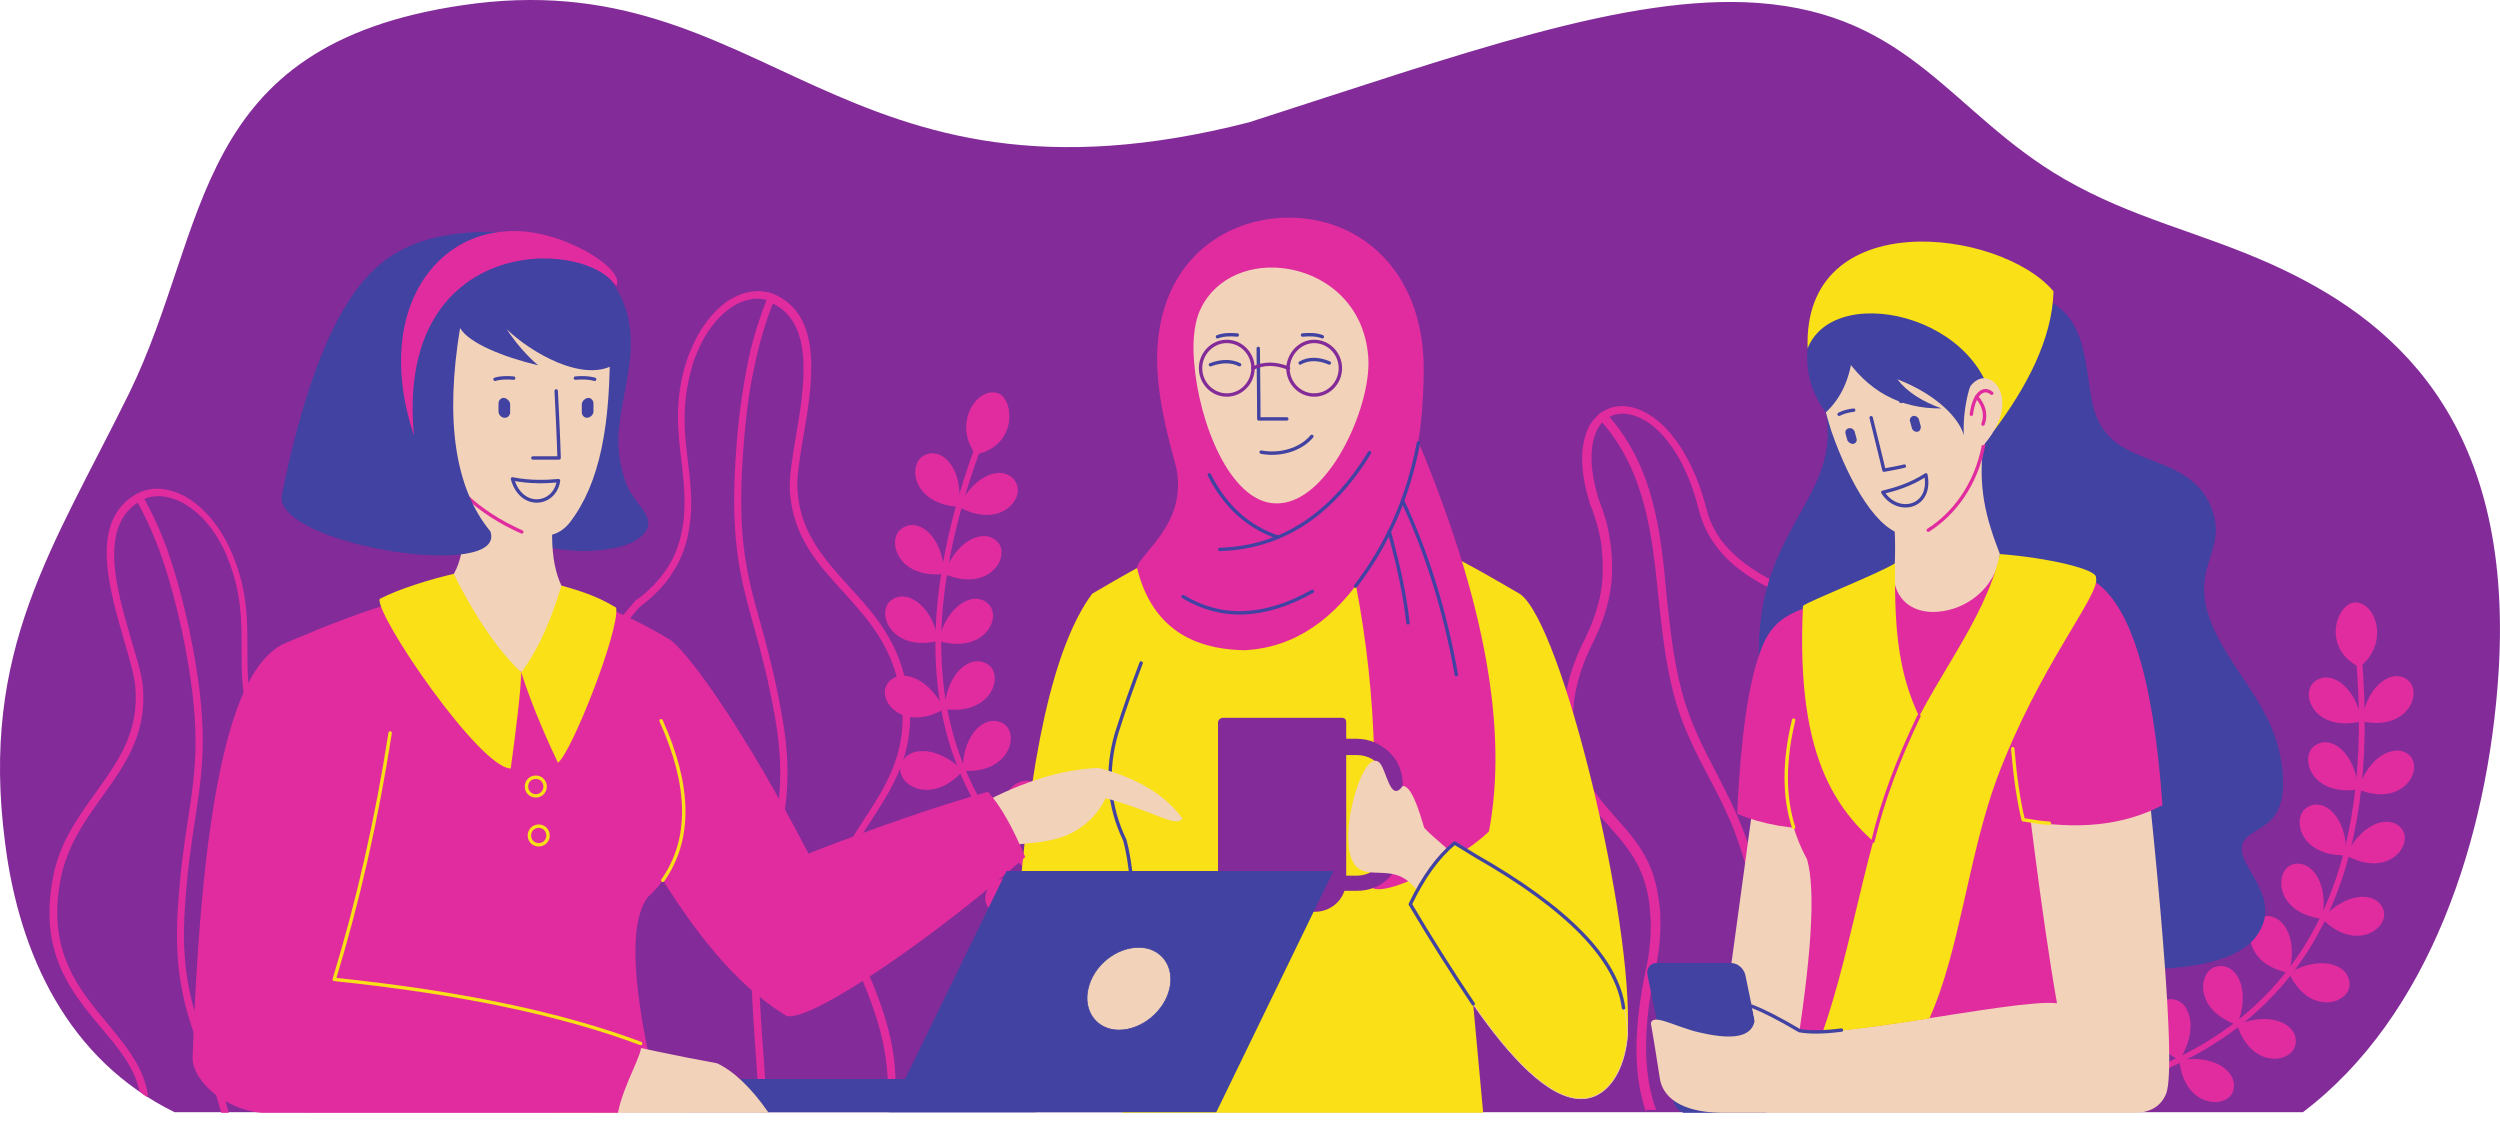 <?xml version="1.0" encoding="UTF-8"?><svg xmlns="http://www.w3.org/2000/svg" xmlns:xlink="http://www.w3.org/1999/xlink" height="192.8" preserveAspectRatio="xMidYMid meet" version="1.0" viewBox="0.0 0.0 429.1 192.8" width="429.1" zoomAndPan="magnify"><defs><clipPath id="a"><path d="M 0 0 L 429.09 0 L 429.09 191 L 0 191 Z M 0 0"/></clipPath></defs><g><g clip-path="url(#a)" id="change1_2"><path d="M 29.965 190.902 C 273.562 190.902 395.262 190.902 395.262 190.902 C 416.965 174.5 427.062 143.902 428.863 115.301 C 431.562 71.5 410.062 54.5 389.965 45.398 C 377.262 39.699 366.262 37.602 354.262 30.699 C 334.965 19.5 328.062 2.398 301.664 0.5 C 279.262 -1.102 250.762 9.301 214.363 21 C 143.664 39.102 131.762 -6.898 79.363 0.898 C 32.562 7.801 36.164 38.898 22.164 67.5 C 9.062 94.102 -3.438 111.5 0.863 144.602 C 3.262 163.801 11.664 181.902 29.965 190.902" fill="#832b99" fill-rule="evenodd"/></g><g id="change2_1"><path d="M 25.363 188.301 C 25.363 187.699 25.262 187 25.062 186.402 C 23.965 182.301 21.262 179.102 18.465 175.703 C 13.562 169.801 8.062 163.402 10.363 151.102 C 11.465 145.203 14.562 140.902 17.562 136.703 C 21.363 131.402 25.062 126.203 24.562 118.402 C 24.465 116.102 23.465 113 22.465 109.602 C 19.965 101 16.762 90 24.262 85.898 C 24.465 85.801 24.664 85.699 24.863 85.602 C 26.762 84.801 29.062 85.102 31.363 86.301 C 33.762 87.602 36.062 89.898 37.863 93.199 C 38.262 94 38.762 94.801 39.062 95.801 C 41.465 101.602 41.465 106.5 41.465 111.301 C 41.465 114.902 41.465 118.5 42.465 122.402 C 43.164 125.301 44.465 127.801 46.164 129.902 C 47.863 132 50.062 133.801 52.664 135.203 C 54.262 136.703 55.762 138.102 57.062 139.602 C 58.363 141.102 59.562 142.602 60.562 144.203 C 67.062 154 65.762 159.801 64.262 166.703 C 63.562 170.102 62.762 173.801 62.762 178.402 C 62.762 183.5 65.062 187.301 68.164 190.801 L 69.762 190.801 C 66.465 187.301 63.965 183.5 63.965 178.402 C 63.965 174 64.664 170.301 65.465 167 C 66.965 159.801 68.262 153.801 61.562 143.602 C 60.562 142 59.262 140.5 57.965 138.902 C 56.562 137.402 55.062 135.801 53.363 134.301 L 53.164 134.301 C 50.664 132.902 48.562 131.203 46.965 129.203 C 45.363 127.203 44.164 124.801 43.465 122.102 C 42.465 118.402 42.465 114.902 42.465 111.301 C 42.465 106.402 42.465 101.402 39.965 95.301 C 39.562 94.402 39.164 93.5 38.664 92.602 C 36.762 89.102 34.262 86.602 31.762 85.199 C 29.164 83.801 26.465 83.5 24.262 84.398 C 24.062 84.5 23.762 84.602 23.562 84.699 C 15.262 89.301 18.664 100.703 21.262 109.801 C 22.262 113.203 23.164 116.203 23.262 118.402 C 23.762 125.902 20.164 130.801 16.465 136 C 13.363 140.301 10.164 144.703 9.062 150.801 C 6.664 163.602 12.262 170.301 17.363 176.402 C 20.164 179.703 22.762 182.801 23.762 186.602 C 23.863 186.801 23.863 187.102 23.965 187.301 C 24.465 187.801 24.863 188.102 25.363 188.301" fill="#e12c9f" fill-rule="evenodd"/></g><g id="change2_2"><path d="M 24.465 85.102 C 24.262 84.801 23.863 84.699 23.562 84.898 C 23.262 85.102 23.164 85.5 23.363 85.801 C 25.062 88.801 26.562 92.102 27.863 95.902 C 29.164 99.699 30.262 103.801 31.262 108.402 C 34.664 124.902 33.664 131.602 32.262 140.703 C 31.562 145.102 30.863 150.102 30.465 157 C 29.863 168.301 32.262 174.703 34.762 181.5 C 35.863 184.402 37.062 187.5 37.965 191 L 39.262 191 C 38.262 187.199 37.062 184.102 35.965 181 C 33.465 174.301 31.062 168.102 31.664 157 C 32.062 150.102 32.762 145.203 33.465 140.801 C 34.863 131.5 35.965 124.801 32.465 108 C 31.465 103.402 30.363 99.199 29.062 95.402 C 27.762 91.5 26.164 88.102 24.465 85.102" fill="#e12c9f" fill-rule="evenodd"/></g><g id="change2_3"><path d="M 282.562 190.902 C 282.262 190.203 282.062 189.402 281.863 188.602 C 280.262 182.402 280.664 174.402 282.863 164.703 C 283.262 162 283.465 159.5 283.262 157.102 C 283.164 154.801 282.762 152.703 282.062 150.703 C 280.762 147 278.562 144.5 276.262 141.902 C 272.863 138.102 269.465 134.301 268.562 126.602 C 268.262 123.801 268.363 121 268.965 118.102 C 269.562 115.203 270.664 112.301 272.262 109.203 C 273.062 107.5 273.664 105.902 274.164 104.203 C 274.664 102.5 274.965 100.801 275.062 99.102 C 275.164 97 275.062 94.902 274.762 92.801 C 274.363 90.699 273.762 88.5 272.863 86.398 L 272.863 86.301 C 271.965 83.398 271.562 80.898 271.562 78.801 C 271.562 76.398 272.062 74.398 272.863 73 C 273.762 71.5 274.965 70.5 276.465 70 C 277.062 69.801 277.664 69.699 278.363 69.699 C 281.062 69.699 284.262 71.301 287.062 74.801 C 289.363 77.699 291.465 81.801 292.863 87.199 C 293.465 89.801 294.762 92.199 296.762 94.301 C 298.762 96.402 301.465 98.301 304.863 100 C 307.863 101.203 310.363 102.801 312.562 104.801 C 314.762 106.902 316.562 109.301 318.062 112.301 L 318.164 112.5 C 311.062 138.602 304.062 164.703 296.965 190.703 L 295.465 190.703 L 316.562 112.602 C 315.262 109.902 313.562 107.703 311.562 105.801 C 309.465 103.902 307.062 102.301 304.262 101.203 C 300.762 99.5 297.863 97.5 295.762 95.199 C 293.664 92.902 292.262 90.301 291.562 87.398 C 290.262 82.199 288.262 78.199 286.062 75.5 C 283.562 72.398 280.762 71 278.465 71 C 277.965 71 277.465 71.102 277.062 71.199 C 275.965 71.602 274.965 72.301 274.262 73.5 C 273.562 74.801 273.164 76.5 273.164 78.602 C 273.164 80.602 273.562 82.898 274.363 85.602 C 275.262 87.898 275.965 90.102 276.262 92.301 C 276.664 94.5 276.762 96.699 276.664 98.902 C 276.562 100.703 276.262 102.5 275.762 104.301 C 275.262 106.102 274.562 107.801 273.762 109.602 C 272.262 112.5 271.164 115.301 270.562 118.102 C 269.965 120.801 269.863 123.5 270.164 126.102 C 271.062 133.402 274.363 137 277.562 140.602 C 279.965 143.301 282.262 145.902 283.664 149.902 C 284.363 152 284.762 154.203 284.965 156.703 C 285.062 159.102 284.965 161.801 284.465 164.602 L 284.465 164.703 C 282.262 174.203 281.965 182 283.465 187.902 C 283.664 188.801 283.965 189.699 284.262 190.5 L 282.562 190.5 L 282.562 190.902" fill="#e12c9f" fill-rule="evenodd"/></g><g id="change2_4"><path d="M 275.762 71 C 275.465 70.699 274.965 70.699 274.664 70.898 C 274.363 71.199 274.363 71.699 274.562 72 C 282.363 80.602 283.562 91.602 284.664 102.602 C 285.262 108.203 285.863 113.703 287.262 119.102 C 288.664 124.5 290.965 129 293.363 133.5 C 295.363 137.301 297.363 141.203 298.762 145.703 C 300.164 150 301.262 154.402 301.965 159.102 C 302.262 161.301 302.562 163.5 302.762 165.801 L 303.863 161.602 C 303.762 160.703 303.664 159.801 303.465 158.902 C 302.762 154.203 301.664 149.602 300.164 145.203 C 298.664 140.602 296.664 136.703 294.664 132.801 C 292.363 128.402 290.062 124 288.664 118.703 C 287.262 113.402 286.664 107.902 286.062 102.402 C 285.062 91.102 283.863 80 275.762 71" fill="#e12c9f" fill-rule="evenodd"/></g><g id="change2_5"><path d="M 152.164 190.902 C 152.262 190 152.363 189 152.363 188.102 C 152.762 179.102 149.465 171.602 146.762 165.203 C 144.562 160.102 142.664 155.703 143.164 151.801 C 143.762 147.602 146.062 144.102 148.465 140.402 C 152.664 134 157.262 126.902 153.562 115 C 151.762 109.301 148.164 105.402 144.762 101.602 C 140.363 96.801 136.062 92.102 135.562 84.199 C 135.465 81.898 135.965 78.699 136.562 75.199 C 138.062 66.5 139.863 55.602 132.664 52.102 C 131.465 55.102 130.465 58.398 129.664 62.102 C 128.762 66 128.164 70.199 127.762 74.898 C 126.262 91.699 128.062 98.199 130.562 107.102 C 131.762 111.402 133.062 116.301 134.262 123.102 C 136.262 134.301 134.562 140.902 132.863 147.902 C 131.762 152.203 130.664 156.703 130.363 162.5 C 130.062 167.102 130.465 172.703 130.863 178.602 C 131.164 182.602 131.465 186.801 131.562 190.902 L 130.262 190.902 C 130.164 186.801 129.863 182.699 129.562 178.703 C 129.164 172.703 128.762 167.102 129.062 162.402 C 129.465 156.5 130.562 151.902 131.664 147.602 C 133.363 140.703 134.965 134.203 133.062 123.301 C 131.863 116.5 130.562 111.703 129.363 107.402 C 126.863 98.402 125.062 91.801 126.562 74.699 C 126.965 70 127.664 65.699 128.465 61.699 C 129.262 58 130.363 54.602 131.562 51.5 C 129.562 50.898 127.262 51.5 125.164 53 C 122.965 54.602 120.965 57.199 119.562 60.699 C 119.262 61.5 118.863 62.398 118.664 63.398 C 116.965 69.5 117.465 74.398 118.062 79.102 C 118.465 82.699 118.965 86.199 118.363 90.199 C 117.965 93.102 117.062 95.801 115.562 98.102 C 114.164 100.402 112.164 102.402 109.762 104.203 C 108.363 105.801 107.062 107.5 105.863 109.102 C 104.762 110.703 103.762 112.402 102.863 114 C 97.562 124.402 99.562 130.102 101.863 136.801 C 102.965 140.102 104.262 143.703 104.762 148.203 C 105.562 155.602 101.363 160.801 96.863 166.301 C 94.965 168.602 93.062 170.902 91.562 173.5 L 107.465 190.703 L 105.863 190.703 L 90.164 173.602 L 90.363 173.203 C 91.965 170.402 94.062 167.902 96.062 165.5 C 100.363 160.203 104.465 155.203 103.664 148.301 C 103.164 143.902 101.965 140.402 100.863 137.102 C 98.465 130.203 96.465 124.301 101.965 113.402 C 102.863 111.703 103.863 110 104.965 108.301 C 106.164 106.602 107.465 104.902 108.965 103.203 L 108.965 103.102 L 109.062 103.102 C 111.363 101.5 113.262 99.5 114.664 97.301 C 116.062 95.102 116.863 92.602 117.262 89.898 C 117.762 86.102 117.363 82.602 116.965 79.102 C 116.363 74.199 115.762 69.199 117.562 62.898 C 117.863 61.898 118.164 61 118.562 60.102 C 120.062 56.398 122.262 53.602 124.562 51.898 C 126.965 50.199 129.562 49.602 131.965 50.199 C 132.164 50.199 132.262 50.301 132.465 50.398 C 132.562 50.398 132.664 50.398 132.664 50.398 C 132.762 50.398 132.762 50.5 132.863 50.5 C 141.363 54.199 139.465 65.801 137.863 75.102 C 137.262 78.602 136.762 81.699 136.863 83.898 C 137.262 91.402 141.465 95.902 145.664 100.602 C 149.262 104.5 152.863 108.5 154.762 114.402 C 158.664 126.902 153.863 134.102 149.562 140.801 C 147.164 144.402 144.965 147.801 144.465 151.703 C 143.965 155.301 145.863 159.5 147.965 164.5 C 150.762 171 154.164 178.703 153.664 187.902 C 153.664 188.801 153.562 189.801 153.465 190.703 L 152.164 190.703 L 152.164 190.902" fill="#e12c9f" fill-rule="evenodd"/></g><g id="change2_6"><path d="M 404.363 112.602 C 405.965 131 403.863 146.102 397.965 158 C 392.062 169.801 382.465 178.301 369.062 183.602 L 369.465 184.5 C 383.062 179.102 392.863 170.402 398.863 158.402 C 404.863 146.402 406.965 131.102 405.363 112.5 L 404.363 112.602" fill="#e12c9f" fill-rule="evenodd"/></g><g id="change2_7"><path d="M 374.062 182 C 377.562 176.5 375.863 171.301 372.363 171.5 C 369.164 171.602 366.965 178.102 374.062 182" fill="#e12c9f" fill-rule="evenodd"/></g><g id="change2_8"><path d="M 383.965 175.902 C 386.465 169.902 383.863 165.102 380.465 165.902 C 377.363 166.5 376.363 173.301 383.965 175.902" fill="#e12c9f" fill-rule="evenodd"/></g><g id="change2_9"><path d="M 392.863 167 C 394.664 160.703 391.465 156.301 388.164 157.402 C 385.164 158.602 384.965 165.402 392.863 167" fill="#e12c9f" fill-rule="evenodd"/></g><g id="change2_10"><path d="M 398.562 157.703 C 399.863 151.301 396.363 147.102 393.164 148.5 C 390.363 149.902 390.664 156.703 398.562 157.703" fill="#e12c9f" fill-rule="evenodd"/></g><g id="change2_11"><path d="M 402.664 146.801 C 402.965 140.301 398.863 136.703 395.965 138.602 C 393.262 140.301 394.664 147 402.664 146.801" fill="#e12c9f" fill-rule="evenodd"/></g><g id="change2_12"><path d="M 404.762 135.5 C 404.262 129 399.863 125.902 397.164 128.102 C 394.664 130.102 396.762 136.703 404.762 135.5" fill="#e12c9f" fill-rule="evenodd"/></g><g id="change2_13"><path d="M 405.363 123.801 C 404.262 117.402 399.562 114.703 397.062 117.203 C 394.762 119.5 397.562 125.703 405.363 123.801" fill="#e12c9f" fill-rule="evenodd"/></g><g id="change2_14"><path d="M 404.965 114.5 C 410.062 110.602 407.965 103.703 404.465 103.402 C 401.262 103.102 398.164 111.102 404.965 114.5" fill="#e12c9f" fill-rule="evenodd"/></g><g id="change2_15"><path d="M 405.363 123.801 C 406.262 117.301 410.965 114.5 413.465 116.902 C 415.762 119.102 413.164 125.5 405.363 123.801" fill="#e12c9f" fill-rule="evenodd"/></g><g id="change2_16"><path d="M 404.762 135.5 C 406.664 129.301 411.762 127.301 413.863 130 C 415.762 132.602 412.164 138.5 404.762 135.5" fill="#e12c9f" fill-rule="evenodd"/></g><g id="change2_17"><path d="M 402.664 146.801 C 405.465 140.902 410.664 139.602 412.465 142.602 C 413.965 145.402 409.664 150.703 402.664 146.801" fill="#e12c9f" fill-rule="evenodd"/></g><g id="change2_18"><path d="M 398.562 157.703 C 402.863 152.801 408.262 153 409.164 156.402 C 409.863 159.5 404.262 163.402 398.562 157.703" fill="#e12c9f" fill-rule="evenodd"/></g><g id="change2_19"><path d="M 392.863 167 C 398.562 163.703 403.562 165.703 403.262 169.203 C 402.965 172.402 396.262 174.301 392.863 167" fill="#e12c9f" fill-rule="evenodd"/></g><g id="change2_20"><path d="M 383.965 175.902 C 389.965 173.402 394.762 176 393.965 179.402 C 393.262 182.5 386.465 183.5 383.965 175.902" fill="#e12c9f" fill-rule="evenodd"/></g><g id="change2_21"><path d="M 374.062 182 C 380.465 180.801 384.562 184.402 383.164 187.602 C 381.762 190.402 374.863 189.902 374.062 182" fill="#e12c9f" fill-rule="evenodd"/></g><g id="change2_22"><path d="M 168.562 76.398 C 162.062 93.801 160.062 109.102 162.664 122.102 C 165.262 135.102 172.262 146 183.863 154.703 L 183.262 155.5 C 171.465 146.703 164.262 135.602 161.664 122.402 C 159.062 109.203 161.062 93.699 167.562 76.102 L 168.562 76.398" fill="#e12c9f" fill-rule="evenodd"/></g><g id="change2_23"><path d="M 179.465 151.703 C 177.465 145.402 180.562 140.902 183.863 142 C 186.965 143 187.363 149.902 179.465 151.703" fill="#e12c9f" fill-rule="evenodd"/></g><g id="change2_24"><path d="M 171.562 143.203 C 170.762 136.703 174.465 132.703 177.664 134.402 C 180.363 135.902 179.562 142.703 171.562 143.203" fill="#e12c9f" fill-rule="evenodd"/></g><g id="change2_25"><path d="M 165.262 132.301 C 165.164 125.703 169.465 122.301 172.363 124.301 C 174.965 126.102 173.262 132.801 165.262 132.301" fill="#e12c9f" fill-rule="evenodd"/></g><g id="change2_26"><path d="M 162.062 121.703 C 162.562 115.102 166.965 112 169.762 114.203 C 172.262 116.203 170.062 122.801 162.062 121.703" fill="#e12c9f" fill-rule="evenodd"/></g><g id="change2_27"><path d="M 161.062 110 C 162.562 103.602 167.465 101.203 169.762 103.801 C 171.965 106.203 168.762 112.301 161.062 110" fill="#e12c9f" fill-rule="evenodd"/></g><g id="change2_28"><path d="M 162.062 98.5 C 164.262 92.301 169.363 90.5 171.465 93.301 C 173.262 96 169.465 101.703 162.062 98.5" fill="#e12c9f" fill-rule="evenodd"/></g><g id="change2_29"><path d="M 164.562 87 C 167.363 81 172.664 79.699 174.363 82.801 C 175.965 85.602 171.664 90.898 164.562 87" fill="#e12c9f" fill-rule="evenodd"/></g><g id="change2_30"><path d="M 167.465 78 C 163.562 72.801 167.465 66.699 170.965 67.398 C 174.062 67.898 174.965 76.5 167.465 78" fill="#e12c9f" fill-rule="evenodd"/></g><g id="change2_31"><path d="M 164.562 87 C 165.465 80.5 161.664 76.5 158.562 78.199 C 155.762 79.699 156.562 86.5 164.562 87" fill="#e12c9f" fill-rule="evenodd"/></g><g id="change2_32"><path d="M 162.062 98.5 C 161.863 91.902 157.465 88.602 154.664 90.801 C 152.164 92.699 154.062 99.402 162.062 98.5" fill="#e12c9f" fill-rule="evenodd"/></g><g id="change2_33"><path d="M 161.062 110 C 159.965 103.5 155.164 100.801 152.664 103.301 C 150.465 105.602 153.262 111.902 161.062 110" fill="#e12c9f" fill-rule="evenodd"/></g><g id="change2_34"><path d="M 162.062 121.703 C 159.164 115.801 153.863 114.5 152.164 117.602 C 150.664 120.402 155.062 125.703 162.062 121.703" fill="#e12c9f" fill-rule="evenodd"/></g><g id="change2_35"><path d="M 165.262 132.301 C 160.664 127.602 155.164 128.203 154.562 131.602 C 153.965 134.801 159.965 138.301 165.262 132.301" fill="#e12c9f" fill-rule="evenodd"/></g><g id="change2_36"><path d="M 171.562 143.203 C 166.363 139.203 161.062 140.402 160.863 143.902 C 160.664 147.102 167.062 149.902 171.562 143.203" fill="#e12c9f" fill-rule="evenodd"/></g><g id="change2_37"><path d="M 179.465 151.703 C 173.562 148.902 168.562 151.203 169.164 154.703 C 169.762 157.902 176.562 159.203 179.465 151.703" fill="#e12c9f" fill-rule="evenodd"/></g><g id="change3_1"><path d="M 313.363 70.801 C 316.762 57 328.262 50.102 347.762 50.102 C 358.664 52.898 357.465 61.602 359.262 69.699 C 359.965 72.602 361.465 74.898 363.965 76.5 C 369.262 79.898 377.363 80 379.863 88 C 382.062 94.902 375.664 97.5 379.664 107.203 C 383.465 116.301 391.664 122.301 391.863 134.203 C 392.062 143.203 385.062 141.703 384.762 145.5 C 384.465 149.102 391.965 154.301 387.262 160.703 C 384.363 164.703 376.762 166.602 364.562 166.402 C 323.363 136 302.762 120.801 302.762 120.801 C 297.762 91.902 316.465 87.102 313.363 70.801" fill="#4142a1" fill-rule="evenodd"/></g><g id="change4_1"><path d="M 320.465 187.402 C 303.562 182.699 295.164 180.301 295.164 180.301 C 295.164 180.301 297.164 165.301 301.262 135.402 C 315.363 132.301 322.465 130.703 322.465 130.703 C 321.062 168.203 320.465 187.102 320.465 187.402" fill="#f2d3b9" fill-rule="evenodd"/></g><g id="change2_38"><path d="M 317.965 101.301 C 319.664 120.203 317.164 134.602 313.363 142.301 C 307.562 142.402 302.562 141.5 298.164 139.703 C 298.762 126.703 300.062 117.402 302.164 111.801 C 304.863 103.902 310.664 104.902 317.965 101.301" fill="#e12c9f" fill-rule="evenodd"/></g><g id="change5_1"><path d="M 198.863 176.301 C 182.664 165.203 174.562 159.602 174.562 159.602 C 176.562 130 180.863 110.801 187.465 101.902 C 192.562 98.902 196.664 96.602 199.863 95 C 199.164 149.203 198.863 176.301 198.863 176.301" fill="#f9e017" fill-rule="evenodd"/></g><g id="change5_2"><path d="M 254.562 190.902 L 245.562 93.102 C 237.863 91.402 222.164 93.902 198.562 100.801 C 198.363 116.801 185.262 127.703 193.164 144.203 C 194.664 149.102 195.062 160.902 194.363 179.703 L 192.562 191 L 254.562 191 L 254.562 190.902" fill="#f9e017" fill-rule="evenodd"/></g><g id="change5_3"><path d="M 252.062 163.902 C 268.262 152.801 279.363 177.703 279.363 177.703 C 280.465 158.102 268.164 107.301 260.965 102 C 255.863 99 251.762 96.699 248.562 95.102 C 249.164 149.203 252.062 163.902 252.062 163.902" fill="#f9e017" fill-rule="evenodd"/></g><path d="M 1958.633 771.992 C 1944.648 735 1930.625 695.977 1916.641 651.992 C 1897.617 586.992 1902.617 525.977 1930.625 467.969 C 1935.625 450 1939.648 425.977 1942.617 395" fill="none" stroke="#4142a1" stroke-linecap="round" stroke-linejoin="round" stroke-miterlimit="22.926" stroke-width="5.865" transform="matrix(.1 0 0 -.1 0 191)"/><g id="change4_2"><path d="M 189.762 137 C 198.562 139.402 201.762 142.102 202.965 140.5 C 200.062 136.5 195.363 133.602 188.562 131.801 C 181.664 132.102 174.363 134.5 166.562 139 C 168.664 144.801 169.762 147.703 169.762 147.703 C 171.164 144.5 175.762 145.102 179.863 144.301 C 186.664 143.102 189.164 138.301 189.762 137" fill="#f2d3b9" fill-rule="evenodd"/></g><g id="change2_39"><path d="M 175.965 147.102 C 161.863 159.703 139.664 175.301 135.062 174.402 C 122.965 167.102 113.562 152.301 102.164 130.602 C 102.164 130.602 101.262 121.203 99.562 102.5 C 105.863 104.902 109.664 106.602 115.164 109.902 C 118.863 112.902 128.062 125.902 138.762 146.5 C 150.863 141.801 161.062 138.301 169.562 135.902 C 171.762 138.301 173.863 142.102 175.965 147.102" fill="#e12c9f" fill-rule="evenodd"/></g><g id="change2_40"><path d="M 359.762 181.402 C 341.164 184.402 323.965 184.801 307.965 182.602 C 310.965 164.402 311.664 152.703 310.164 147.5 C 305.062 138.102 305.465 127 311.363 114.102 C 320.562 104.203 325.164 99.199 325.164 99.199 C 337.062 97.301 343.062 96.301 343.062 96.301 C 349.965 104.703 353.363 108.801 353.363 108.801 C 357.562 157.203 359.762 181.402 359.762 181.402" fill="#e12c9f" fill-rule="evenodd"/></g><g id="change2_41"><path d="M 235.062 151.5 C 235.062 155.5 250.164 148 255.562 142.703 C 258.863 125.402 254.863 103.203 243.562 76.102 C 235.363 87.699 231.262 93.5 231.262 93.5 C 235.664 112.402 236.965 131.703 235.062 151.5" fill="#e12c9f" fill-rule="evenodd"/></g><g id="change2_42"><path d="M 244.363 64.199 C 244.164 77.199 241.965 86.199 234.863 97.402 C 229.164 106.402 222.164 111.102 213.762 111.602 C 203.664 111.5 197.465 106.801 195.164 97.5 C 195.062 95.902 201.164 91.699 202.062 85.102 C 202.363 83.102 202.164 81 201.562 79 C 199.363 71.102 198.164 64.301 198.762 58.398 C 200.363 42.199 213.562 36 224.664 37.602 C 235.664 39.199 244.664 48.398 244.363 64.199" fill="#e12c9f" fill-rule="evenodd"/></g><g id="change3_2"><path d="M 117.762 185.199 L 177.762 185.199 L 177.762 190.902 L 117.762 190.902 L 117.762 185.199" fill="#4142a1" fill-rule="evenodd"/></g><g id="change3_3"><path d="M 78.965 56.301 C 88.863 68.199 92.465 80.199 89.664 92.301 C 90.262 93.301 96.562 94.902 102.262 94.5 C 104.863 94.301 107.562 93.801 109.363 92.602 C 113.965 89.398 109.062 87 107.562 83.199 C 106.363 80.102 106.062 77.301 106.164 74.602 C 106.164 74.301 106.164 74 106.262 73.699 C 106.562 69.602 107.762 65.699 108.164 61.301 C 109.664 45.898 96.562 39.398 83.062 39.801 C 69.965 40.102 63.863 44.801 58.965 53.102 C 54.762 60.301 51.262 71 48.363 85.102 C 47.562 93.5 87.062 99.699 84.164 91.102 C 78.164 83.699 76.363 72.102 78.965 56.301" fill="#4142a1" fill-rule="evenodd"/></g><g id="change4_3"><path d="M 98.562 103.602 C 99.562 112.801 96.762 118.801 90.262 121.5 C 79.762 120.402 75.363 113.102 77.062 99.699 C 79.664 96.602 80.363 90.602 78.965 81.898 C 89.762 84.801 95.164 86.199 95.164 86.199 C 94.062 94.699 95.262 100.5 98.562 103.602" fill="#f2d3b9" fill-rule="evenodd"/></g><g id="change2_43"><path d="M 112.863 187.699 C 109.062 188.902 105.262 190 101.664 190.902 L 52.262 190.902 C 50.262 166.703 46.863 136.402 55.363 114.703 C 57.164 110.203 69.262 108 71.262 104.203 C 71.262 104.203 76.762 107.402 89.562 115.402 C 104.062 117.902 111.262 119.102 111.262 119.102 C 119.465 134.902 119.465 146.5 111.164 154 C 107.863 158.5 108.465 169.703 112.863 187.699" fill="#e12c9f" fill-rule="evenodd"/></g><g id="change4_4"><path d="M 69.762 74.102 C 74.164 80.102 91.062 98.5 97.863 89.602 C 102.965 82.898 104.863 73 104.664 58.301 C 97.965 50.199 87.562 46.699 79.562 49.199 C 71.465 51.801 66.664 57.801 69.762 74.102" fill="#f2d3b9" fill-rule="evenodd"/></g><path d="M 796.641 1061.992 C 825.625 1033.984 859.648 1013.008 895.625 996.992" fill="none" stroke="#e12c9f" stroke-linecap="round" stroke-linejoin="round" stroke-miterlimit="22.926" stroke-width="5.865" transform="matrix(.1 0 0 -.1 0 191)"/><g id="change3_4"><path d="M 78.965 56.301 C 76.363 72.102 78.062 83.801 84.164 91.199 C 87.164 99.801 47.562 93.602 48.363 85.199 C 51.164 71.102 54.762 60.398 58.965 53.199 C 71.562 45.102 86.465 43.801 103.965 49.199 C 106.062 51.898 106.762 55.801 105.863 62.301 C 100.363 66.102 90.863 60.301 86.965 56.5 C 88.562 58.898 90.363 61 92.363 62.699 C 86.465 61.301 80.465 58.898 78.965 56.301" fill="#4142a1" fill-rule="evenodd"/></g><g id="change2_44"><path d="M 87.062 39.699 C 95.863 39 107.562 46.102 105.762 49.102 C 100.164 40.699 67.762 40.301 71.062 74.801 C 64.262 54.398 73.965 40.301 87.062 39.699" fill="#e12c9f" fill-rule="evenodd"/></g><g id="change3_5"><path d="M 87.562 69.398 L 87.562 70.801 C 87.562 71.301 87.062 71.801 86.562 71.699 C 86.062 71.699 85.562 71.199 85.562 70.602 L 85.562 69.199 C 85.562 68.699 86.062 68.199 86.562 68.301 C 87.062 68.398 87.562 68.898 87.562 69.398" fill="#4142a1" fill-rule="evenodd"/></g><path d="M 881.641 1261.016 C 870.625 1261.992 859.648 1261.992 849.648 1258.984" fill="none" stroke="#4142a1" stroke-linecap="round" stroke-linejoin="round" stroke-miterlimit="22.926" stroke-width="5.865" transform="matrix(.1 0 0 -.1 0 191)"/><g id="change3_6"><path d="M 99.863 69.398 L 99.863 70.801 C 99.863 71.301 100.363 71.801 100.863 71.699 C 101.363 71.602 101.863 71.199 101.863 70.602 L 101.863 69.199 C 101.863 68.699 101.363 68.199 100.863 68.301 C 100.363 68.398 99.863 68.898 99.863 69.398" fill="#4142a1" fill-rule="evenodd"/></g><path d="M 987.617 1261.016 C 998.633 1261.992 1009.648 1261.992 1020.625 1258.984" fill="none" stroke="#4142a1" stroke-linecap="round" stroke-linejoin="round" stroke-miterlimit="22.926" stroke-width="5.865" transform="matrix(.1 0 0 -.1 0 191)"/><path d="M 954.648 1238.984 C 958.633 1163.008 959.648 1123.984 959.648 1123.984 C 929.648 1123.984 914.648 1123.984 914.648 1123.984" fill="none" stroke="#4142a1" stroke-linecap="round" stroke-linejoin="round" stroke-miterlimit="22.926" stroke-width="5.865" transform="matrix(.1 0 0 -.1 0 191)"/><path d="M 958.633 1085 C 952.617 1041.992 894.648 1033.984 879.648 1088.008 C 909.648 1081.992 937.617 1083.008 958.633 1085 Z M 958.633 1085" fill="none" stroke="#4142a1" stroke-linecap="round" stroke-linejoin="round" stroke-miterlimit="22.926" stroke-width="5.865" transform="matrix(.1 0 0 -.1 0 191)"/><g id="change4_5"><path d="M 131.863 190.902 C 128.863 186.602 125.863 183.801 123.062 182.5 C 115.965 181.199 109.863 179.902 104.863 178.703 L 94.965 191 L 131.863 191 L 131.863 190.902" fill="#f2d3b9" fill-rule="evenodd"/></g><g id="change2_45"><path d="M 109.965 179.203 C 110.664 180.402 107.062 185.902 106.062 191 C 106.062 191 85.664 191 44.965 191 C 38.465 190.5 32.863 185.301 33.062 181.402 C 34.664 135.602 39.965 114 49.164 110.301 C 56.965 107 62.062 105 69.262 102.902 C 68.863 119.203 64.664 144.602 57.465 168.203 C 65.562 167.703 103.664 175.5 109.965 179.203" fill="#e12c9f" fill-rule="evenodd"/></g><g id="change1_1"><path d="M 231.062 129.5 L 231.062 150.301 L 232.863 150.301 C 234.262 150.301 235.664 149.703 236.562 148.801 C 237.562 147.801 238.062 146.5 238.062 145.102 L 238.062 134.801 C 238.062 133.402 237.465 132 236.562 131.102 C 235.562 130.102 234.262 129.602 232.863 129.602 L 231.062 129.602 Z M 209.863 123.203 L 230.363 123.203 C 230.762 123.203 231.062 123.5 231.062 123.902 L 231.062 126.801 L 232.863 126.801 C 235.062 126.801 236.965 127.703 238.465 129.102 C 239.965 130.5 240.762 132.5 240.762 134.703 L 240.762 145 C 240.762 147.203 239.863 149.102 238.465 150.602 C 237.062 152.102 235.062 152.902 232.863 152.902 L 230.762 152.902 C 230.062 155 228.062 156.5 225.664 156.5 L 214.363 156.5 C 211.465 156.5 209.062 154.102 209.062 151.203 L 209.062 124 C 209.062 123.602 209.465 123.203 209.863 123.203" fill="#832b99" fill-rule="evenodd"/></g><g id="change3_7"><path d="M 172.762 149.5 L 228.863 149.5 L 208.762 190.902 L 152.562 190.902 L 172.762 149.5" fill="#4142a1" fill-rule="evenodd"/></g><g id="change4_6"><path d="M 218.762 86.398 C 227.762 86.898 235.363 70 234.863 61.5 C 234.262 51.898 227.062 46.699 219.863 46 C 213.863 45.398 207.863 48.102 205.664 54 C 204.965 56 204.664 58.898 204.965 62.199 C 205.762 72.5 211.062 86 218.762 86.398" fill="#f2d3b9" fill-rule="evenodd"/></g><path d="M 2235.625 1335 C 2247.617 1336.016 2259.648 1336.016 2269.648 1331.992" fill="none" stroke="#4142a1" stroke-linecap="round" stroke-linejoin="round" stroke-miterlimit="22.926" stroke-width="5.865" transform="matrix(.1 0 0 -.1 0 191)"/><path d="M 2123.633 1335 C 2111.641 1336.016 2100.625 1336.016 2089.648 1331.992" fill="none" stroke="#4142a1" stroke-linecap="round" stroke-linejoin="round" stroke-miterlimit="22.926" stroke-width="5.865" transform="matrix(.1 0 0 -.1 0 191)"/><path d="M 2159.648 1311.992 C 2160.625 1231.016 2160.625 1191.016 2160.625 1191.016 C 2192.617 1191.016 2208.633 1191.016 2208.633 1191.016" fill="none" stroke="#4142a1" stroke-linecap="round" stroke-linejoin="round" stroke-miterlimit="22.926" stroke-width="5.865" transform="matrix(.1 0 0 -.1 0 191)"/><path d="M 2164.648 1133.984 C 2194.648 1128.008 2231.641 1136.992 2251.641 1161.016" fill="none" stroke="#4142a1" stroke-linecap="round" stroke-linejoin="round" stroke-miterlimit="22.926" stroke-width="5.865" transform="matrix(.1 0 0 -.1 0 191)"/><path d="M 2231.641 1286.992 C 2245.625 1295 2262.617 1295 2281.641 1286.992" fill="none" stroke="#4142a1" stroke-linecap="round" stroke-linejoin="round" stroke-miterlimit="22.926" stroke-width="5.865" transform="matrix(.1 0 0 -.1 0 191)"/><path d="M 2127.617 1283.984 C 2113.633 1291.016 2096.641 1291.016 2077.617 1283.984" fill="none" stroke="#4142a1" stroke-linecap="round" stroke-linejoin="round" stroke-miterlimit="22.926" stroke-width="5.865" transform="matrix(.1 0 0 -.1 0 191)"/><path d="M 2255.625 1323.984 C 2280.625 1323.984 2300.625 1303.008 2300.625 1278.008 C 2300.625 1253.008 2280.625 1231.992 2255.625 1231.992 C 2230.625 1231.992 2210.625 1253.008 2210.625 1278.008 C 2211.641 1303.008 2231.641 1323.984 2255.625 1323.984 Z M 2255.625 1323.984" fill="none" stroke="#832b99" stroke-linecap="round" stroke-linejoin="round" stroke-miterlimit="22.926" stroke-width="5.865" transform="matrix(.1 0 0 -.1 0 191)"/><path d="M 2105.625 1323.984 C 2130.625 1323.984 2150.625 1303.008 2150.625 1278.008 C 2150.625 1253.008 2130.625 1231.992 2105.625 1231.992 C 2080.625 1231.992 2060.625 1253.008 2060.625 1278.008 C 2060.625 1303.008 2080.625 1323.984 2105.625 1323.984 Z M 2105.625 1323.984" fill="none" stroke="#832b99" stroke-linecap="round" stroke-linejoin="round" stroke-miterlimit="22.926" stroke-width="5.865" transform="matrix(.1 0 0 -.1 0 191)"/><path d="M 2150.625 1278.008 C 2168.633 1286.992 2189.648 1286.992 2211.641 1278.008" fill="none" stroke="#832b99" stroke-linecap="round" stroke-linejoin="round" stroke-miterlimit="22.926" stroke-width="5.865" transform="matrix(.1 0 0 -.1 0 191)"/><g id="change4_7"><path d="M 343.262 95.102 C 341.062 89.398 339.164 83.5 340.664 74.898 C 329.262 84.199 324.965 87.699 324.965 87.699 C 325.363 91.801 325.363 95.602 325.062 99.301 C 325.562 103.5 328.863 105.301 332.562 105 C 337.262 104.703 342.562 101.102 343.262 95.102" fill="#f2d3b9" fill-rule="evenodd"/></g><g id="change5_4"><path d="M 333.965 130.5 C 327.863 141.203 325.664 147.703 325.664 147.703 C 315.562 140.402 308.164 131 309.465 104 C 310.562 103.102 321.863 98.699 325.262 96.699 C 325.164 109.902 325.762 119.402 333.965 130.5" fill="#f9e017" fill-rule="evenodd"/></g><g id="change3_8"><path d="M 284.262 165.301 L 297.164 165.301 C 298.262 165.301 299.262 166.203 299.562 167.301 L 304.062 189.102 C 304.262 190 303.863 190.703 303.062 191 L 288.965 191 C 288.164 190.703 287.465 190 287.262 189.102 L 282.762 167.301 C 282.562 166.203 283.262 165.301 284.262 165.301" fill="#4142a1" fill-rule="evenodd"/></g><g id="change5_5"><path d="M 89.465 115.402 C 89.363 118.902 88.664 124.5 87.664 131.902 C 82.363 131.902 64.363 105.5 65.164 102.801 C 68.562 101 74.363 99.301 77.863 98.5 C 81.664 106.102 85.562 111.703 89.465 115.402" fill="#f9e017" fill-rule="evenodd"/></g><g id="change5_6"><path d="M 95.762 130.902 C 97.965 129.5 106.363 108.301 105.762 104.301 C 102.164 102.102 99.062 101.301 96.363 100.5 C 94.664 106.102 92.664 111.102 89.465 115.402 C 91.465 121.703 94.465 128.203 95.762 130.902" fill="#f9e017" fill-rule="evenodd"/></g><g id="change4_8"><path d="M 195.465 162.602 C 199.262 162.602 201.664 165.801 200.762 169.703 C 199.863 173.602 195.965 176.801 192.062 176.801 C 188.262 176.801 185.863 173.602 186.762 169.703 C 187.664 165.703 191.562 162.602 195.465 162.602" fill="#f2d3b9" fill-rule="evenodd"/></g><path d="M 1954.648 283.984 C 1992.617 283.984 2016.641 251.992 2007.617 212.969 C 1998.633 173.984 1959.648 141.992 1920.625 141.992 C 1882.617 141.992 1858.633 173.984 1867.617 212.969 C 1876.641 252.969 1915.625 283.984 1954.648 283.984 Z M 1954.648 283.984" fill="none" stroke="#4142a1" stroke-linecap="round" stroke-linejoin="round" stroke-miterlimit="22.926" stroke-width="1.267" transform="matrix(.1 0 0 -.1 0 191)"/><g id="change4_9"><path d="M 262.562 157.203 C 253.562 164.102 251.762 166.602 251.762 166.602 C 248.164 162 245.863 154.902 241.863 151.402 C 238.863 148.703 235.062 150.703 232.965 148.902 C 228.965 145.5 233.664 128.402 236.664 130.801 C 237.965 131.801 238.562 138 240.762 134.902 C 242.262 134.902 243.465 138.801 244.465 142.102 C 246.863 144.801 262.562 157.203 262.562 157.203" fill="#f2d3b9" fill-rule="evenodd"/></g><g id="change5_7"><path d="M 273.762 188.102 C 276.965 186.699 278.965 182.602 279.363 177.602 C 278.562 162.301 267.762 155.602 249.762 144.602 C 245.262 148.703 243.664 152 242.164 155.102 C 246.363 161.902 262.762 192.801 273.762 188.102" fill="#f9e017" fill-rule="evenodd"/></g><path d="M 2737.617 28.984 C 2769.648 43.008 2789.648 83.984 2793.633 133.984 C 2785.625 286.992 2677.617 353.984 2497.617 463.984 C 2452.617 422.969 2436.641 390 2421.641 358.984 C 2463.633 290.977 2627.617 -18.008 2737.617 28.984 Z M 2737.617 28.984" fill="none" stroke="#f2d3b9" stroke-linecap="round" stroke-linejoin="round" stroke-miterlimit="22.926" stroke-width="1.267" transform="matrix(.1 0 0 -.1 0 191)"/><g id="change4_10"><path d="M 367.762 125.203 C 354.262 130.203 347.562 132.703 347.562 132.703 C 347.562 132.703 350.363 157 353.062 172.203 C 345.762 171.301 310.465 179.602 307.562 176.301 C 305.062 174.602 302.762 173.402 300.664 172.703 C 300.664 172.703 300.863 173.5 301.164 175.203 C 300.562 178.602 295.965 178.203 291.664 177.203 C 287.664 176.301 283.562 173.801 283.363 175.703 C 283.363 175.703 283.863 178.402 284.863 184.902 C 285.262 188.199 288.363 190.902 295.465 191 C 295.465 191 319.062 191 366.363 191 C 369.262 191 370.965 189.699 371.762 187.801 C 374.164 182.402 368.164 130 367.762 125.203" fill="#f2d3b9" fill-rule="evenodd"/></g><g id="change2_46"><path d="M 358.465 99.199 C 350.863 100.402 346.262 105.402 344.664 114.5 C 345.062 127.203 345.965 136 347.262 140.801 C 356.562 142.5 364.465 141.703 371.164 138.203 C 369.562 115.602 365.363 102.602 358.465 99.199" fill="#e12c9f" fill-rule="evenodd"/></g><g id="change5_8"><path d="M 331.164 174.801 C 336.363 163.301 337.863 146.801 342.762 133.602 C 349.965 114.301 360.562 102 359.762 99.199 C 360.164 97.699 351.262 95.699 343.262 95.102 C 340.664 106.801 331.363 117.102 326.465 129.203 C 320.164 144.801 318.062 162.203 312.863 177.102 C 317.465 176.902 324.363 175.902 331.164 174.801" fill="#f9e017" fill-rule="evenodd"/></g><g id="change4_11"><path d="M 328.465 91.902 C 323.164 92.602 318.262 84.301 315.062 76 C 306.465 53.801 321.762 45.398 333.164 51.102 C 344.164 56.5 344.262 66.898 340.562 76.398 C 337.762 83.398 333.262 91.301 328.465 91.902" fill="#f2d3b9" fill-rule="evenodd"/></g><g id="change3_9"><path d="M 311.363 54.602 C 309.262 60.801 309.965 66.199 313.363 70.801 C 315.965 68.398 317.465 65.102 317.965 61 C 316.664 57.602 314.465 55.5 311.363 54.602" fill="#4142a1" fill-rule="evenodd"/></g><g id="change3_10"><path d="M 344.062 67.398 C 341.465 69.602 340.164 70.602 340.164 70.602 C 332.762 65.102 325.363 61.898 317.863 60.898 C 315.363 62 313.465 61.398 312.164 59 C 313.262 52.801 317.465 48.699 324.762 46.699 C 338.664 47.602 345.062 54.5 344.062 67.398" fill="#4142a1" fill-rule="evenodd"/></g><path d="M 3440.625 1236.016 C 3414.648 1213.984 3401.641 1203.984 3401.641 1203.984 C 3327.617 1258.984 3253.633 1291.016 3178.633 1301.016 C 3153.633 1290 3134.648 1296.016 3121.641 1320 C 3132.617 1381.992 3174.648 1423.008 3247.617 1443.008 C 3386.641 1433.984 3450.625 1365 3440.625 1236.016 Z M 3440.625 1236.016" fill="none" stroke="#4142a1" stroke-linecap="round" stroke-linejoin="round" stroke-miterlimit="22.926" stroke-width="1.267" transform="matrix(.1 0 0 -.1 0 191)"/><g id="change5_9"><path d="M 310.262 59.801 C 315.062 47.602 343.762 54.801 342.262 73.898 C 347.762 66.602 352.262 58.199 352.465 50 C 343.363 39.199 309.363 35 310.262 59.801" fill="#f9e017" fill-rule="evenodd"/></g><g id="change3_11"><path d="M 327.863 72.398 L 328.164 73.5 C 328.262 73.898 328.762 74.199 329.164 74.102 C 329.562 74 329.762 73.5 329.664 73.102 L 329.363 72 C 329.262 71.602 328.762 71.301 328.363 71.398 C 327.965 71.5 327.664 72 327.863 72.398" fill="#4142a1" fill-rule="evenodd"/></g><path d="M 3262.617 1221.016 C 3270.625 1223.984 3279.648 1225 3287.617 1223.984" fill="none" stroke="#4142a1" stroke-linecap="round" stroke-linejoin="round" stroke-miterlimit="22.926" stroke-width="5.865" transform="matrix(.1 0 0 -.1 0 191)"/><g id="change3_12"><path d="M 318.363 74.199 L 318.664 75.301 C 318.762 75.699 318.562 76.102 318.062 76.199 C 317.664 76.199 317.164 75.898 317.062 75.5 L 316.762 74.398 C 316.664 74 316.863 73.602 317.363 73.5 C 317.762 73.398 318.262 73.699 318.363 74.199" fill="#4142a1" fill-rule="evenodd"/></g><path d="M 3181.641 1206.016 C 3172.617 1205 3164.648 1203.008 3156.641 1198.984" fill="none" stroke="#4142a1" stroke-linecap="round" stroke-linejoin="round" stroke-miterlimit="22.926" stroke-width="5.865" transform="matrix(.1 0 0 -.1 0 191)"/><path d="M 3211.641 1193.008 C 3226.641 1133.008 3233.633 1103.008 3233.633 1103.008 C 3256.641 1106.992 3268.633 1110 3268.633 1110" fill="none" stroke="#4142a1" stroke-linecap="round" stroke-linejoin="round" stroke-miterlimit="22.926" stroke-width="5.865" transform="matrix(.1 0 0 -.1 0 191)"/><path d="M 3231.641 1065 C 3256.641 1025 3316.641 1038.008 3305.625 1095 C 3279.648 1078.008 3252.617 1070 3231.641 1065 Z M 3231.641 1065" fill="none" stroke="#4142a1" stroke-linecap="round" stroke-linejoin="round" stroke-miterlimit="22.926" stroke-width="5.865" transform="matrix(.1 0 0 -.1 0 191)"/><path d="M 3404.648 1146.016 C 3391.641 1076.992 3352.617 1026.992 3309.648 1000" fill="none" stroke="#e12c9f" stroke-linecap="round" stroke-linejoin="round" stroke-miterlimit="22.926" stroke-width="5.865" transform="matrix(.1 0 0 -.1 0 191)"/><g id="change4_12"><path d="M 336.762 70.602 C 337.664 74.699 338.863 76.602 340.465 76.398 C 348.965 66.602 338.062 59.398 336.762 70.602" fill="#f2d3b9" fill-rule="evenodd"/></g><g id="change3_13"><path d="M 338.164 66.301 C 333.164 56.898 325.262 56.301 316.363 60.801 C 320.465 67.102 326.164 70.199 333.262 70.102 C 329.863 68.898 327.262 67.199 325.664 65.102 C 332.664 67.801 336.363 72 337.062 74.699 C 336.863 69.898 338.164 66.301 338.164 66.301" fill="#4142a1" fill-rule="evenodd"/></g><path d="M 3418.633 1235 C 3402.617 1248.008 3387.617 1231.016 3383.633 1198.984" fill="none" stroke="#e12c9f" stroke-linecap="round" stroke-linejoin="round" stroke-miterlimit="22.926" stroke-width="5.865" transform="matrix(.1 0 0 -.1 0 191)"/><path d="M 3392.617 1228.984 C 3405.625 1213.984 3409.648 1198.008 3403.633 1181.992" fill="none" stroke="#e12c9f" stroke-linecap="round" stroke-linejoin="round" stroke-miterlimit="22.926" stroke-width="5.865" transform="matrix(.1 0 0 -.1 0 191)"/><path d="M 1134.648 672.969 C 1185.625 560 1186.641 468.984 1137.617 398.984" fill="none" stroke="#f9e017" stroke-linecap="round" stroke-linejoin="round" stroke-miterlimit="22.926" stroke-width="5.865" transform="matrix(.1 0 0 -.1 0 191)"/><path d="M 669.648 651.992 C 646.641 503.984 614.648 362.969 573.633 228.984 C 785.625 206.992 960.625 170.977 1099.648 118.984" fill="none" stroke="#f9e017" stroke-linecap="round" stroke-linejoin="round" stroke-miterlimit="22.926" stroke-width="5.865" transform="matrix(.1 0 0 -.1 0 191)"/><path d="M 919.648 575.977 C 928.633 575.977 935.625 568.984 935.625 560 C 935.625 550.977 928.633 543.984 919.648 543.984 C 910.625 543.984 903.633 550.977 903.633 560 C 903.633 568.984 910.625 575.977 919.648 575.977 Z M 919.648 575.977" fill="none" stroke="#f9e017" stroke-linecap="round" stroke-linejoin="round" stroke-miterlimit="22.926" stroke-width="5.865" transform="matrix(.1 0 0 -.1 0 191)"/><path d="M 924.648 491.992 C 933.633 491.992 940.625 485 940.625 475.977 C 940.625 466.992 933.633 460 924.648 460 C 915.625 460 908.633 466.992 908.633 475.977 C 908.633 485 915.625 491.992 924.648 491.992 Z M 924.648 491.992" fill="none" stroke="#f9e017" stroke-linecap="round" stroke-linejoin="round" stroke-miterlimit="22.926" stroke-width="5.865" transform="matrix(.1 0 0 -.1 0 191)"/><path d="M 2786.641 180 C 2775.625 263.984 2690.625 350.977 2532.617 440.977 C 2508.633 455.977 2496.641 462.969 2496.641 462.969 C 2467.617 438.984 2442.617 403.984 2420.625 357.969 C 2455.625 298.984 2491.641 241.992 2528.633 186.992" fill="none" stroke="#4142a1" stroke-linecap="round" stroke-linejoin="round" stroke-miterlimit="22.926" stroke-width="5.865" transform="matrix(.1 0 0 -.1 0 191)"/><path d="M 3293.633 680.977 C 3258.633 607.969 3231.641 536.992 3214.648 465.977" fill="none" stroke="#e12c9f" stroke-linecap="round" stroke-linejoin="round" stroke-miterlimit="22.926" stroke-width="5.865" transform="matrix(.1 0 0 -.1 0 191)"/><path d="M 3078.633 673.984 C 3061.641 603.984 3061.641 541.992 3078.633 490" fill="none" stroke="#f9e017" stroke-linecap="round" stroke-linejoin="round" stroke-miterlimit="22.926" stroke-width="5.865" transform="matrix(.1 0 0 -.1 0 191)"/><path d="M 3454.648 625 C 3458.633 576.992 3464.648 535.977 3472.617 502.969 C 3489.648 500 3503.633 497.969 3517.617 496.992" fill="none" stroke="#f9e017" stroke-linecap="round" stroke-linejoin="round" stroke-miterlimit="22.926" stroke-width="5.865" transform="matrix(.1 0 0 -.1 0 191)"/><path d="M 3006.641 182.969 C 3027.617 175 3054.648 160.977 3088.633 140.977 C 3105.625 137.969 3129.648 137.969 3160.625 141.992" fill="none" stroke="#4142a1" stroke-linecap="round" stroke-linejoin="round" stroke-miterlimit="22.926" stroke-width="5.865" transform="matrix(.1 0 0 -.1 0 191)"/><path d="M 2434.648 1150 C 2416.641 1055 2380.625 973.984 2326.641 903.984" fill="none" stroke="#4142a1" stroke-linecap="round" stroke-linejoin="round" stroke-miterlimit="22.926" stroke-width="5.865" transform="matrix(.1 0 0 -.1 0 191)"/><path d="M 2350.625 1133.008 C 2284.648 1025 2198.633 970 2093.633 966.992" fill="none" stroke="#4142a1" stroke-linecap="round" stroke-linejoin="round" stroke-miterlimit="22.926" stroke-width="5.865" transform="matrix(.1 0 0 -.1 0 191)"/><path d="M 2193.633 988.008 C 2142.617 1005 2102.617 1041.016 2075.625 1095" fill="none" stroke="#4142a1" stroke-linecap="round" stroke-linejoin="round" stroke-miterlimit="22.926" stroke-width="5.865" transform="matrix(.1 0 0 -.1 0 191)"/><path d="M 2030.625 885.977 C 2096.641 845.977 2170.625 848.984 2252.617 895" fill="none" stroke="#4142a1" stroke-linecap="round" stroke-linejoin="round" stroke-miterlimit="22.926" stroke-width="5.865" transform="matrix(.1 0 0 -.1 0 191)"/><path d="M 2407.617 1050 C 2449.648 960 2480.625 860 2499.648 751.992" fill="none" stroke="#4142a1" stroke-linecap="round" stroke-linejoin="round" stroke-miterlimit="22.926" stroke-width="5.865" transform="matrix(.1 0 0 -.1 0 191)"/><path d="M 2384.648 996.992 C 2400.625 938.984 2411.641 886.992 2416.641 840.977" fill="none" stroke="#4142a1" stroke-linecap="round" stroke-linejoin="round" stroke-miterlimit="22.926" stroke-width="5.865" transform="matrix(.1 0 0 -.1 0 191)"/></g></svg>